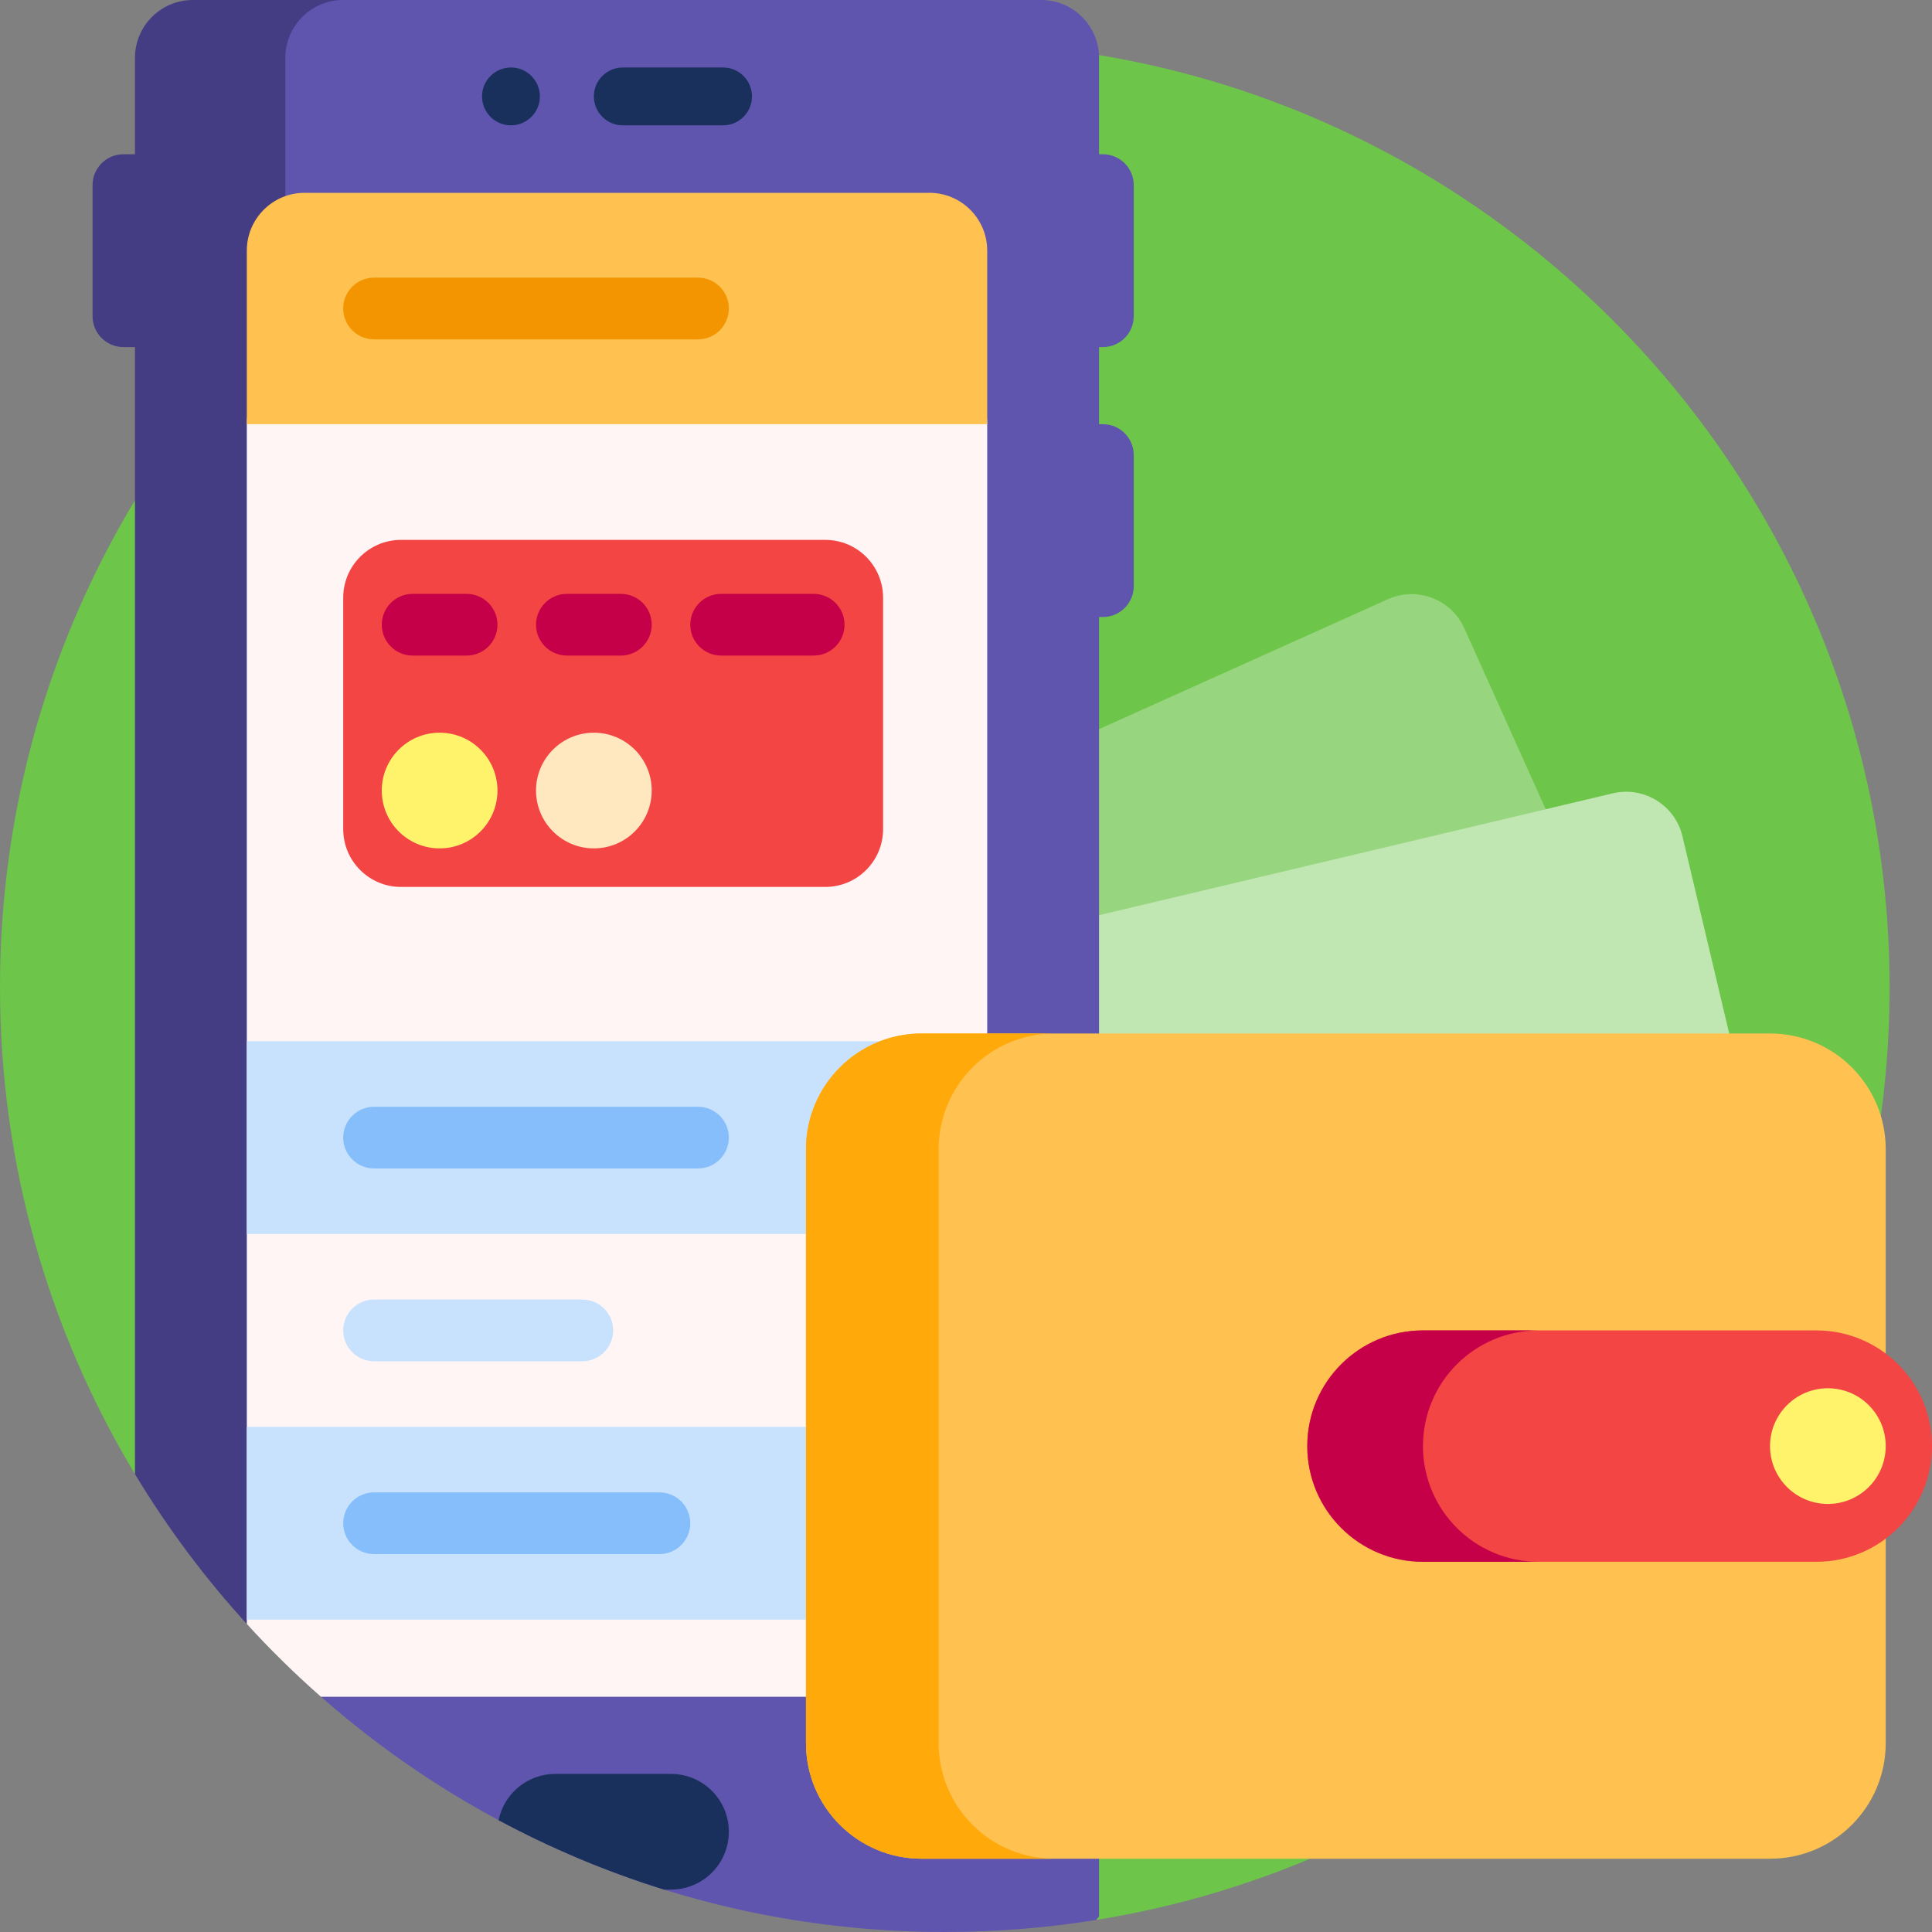 <svg width="150" height="150" viewBox="0 0 150 150" fill="none" xmlns="http://www.w3.org/2000/svg">
<rect x="0" y="0" width="150" height="150" fill="#808080" stroke="none"/>
<path d="M146.707 76.647C146.707 113.157 120.032 143.438 85.108 149.063C80.325 128.781 62.223 114.451 41.384 114.451H10.479C3.827 103.41 0 90.475 0 76.647C0 36.173 32.779 3.356 73.238 3.293C113.67 3.231 146.707 36.215 146.707 76.647Z" fill="#6DC54A"/>
<path d="M65.353 116.481L48.157 78.254C47.14 75.992 48.149 73.334 50.411 72.316L107.751 46.523C110.013 45.506 112.672 46.514 113.689 48.776L130.884 87.003C131.902 89.265 130.893 91.924 128.631 92.941L71.291 118.734C69.029 119.752 66.37 118.743 65.353 116.481Z" fill="#97D57E"/>
<path d="M70.38 122.293L60.708 81.508C60.135 79.094 61.628 76.674 64.041 76.102L125.219 61.594C127.632 61.021 130.053 62.514 130.625 64.927L140.297 105.712C140.869 108.126 139.377 110.546 136.963 111.118L75.786 125.626C73.372 126.198 70.952 124.706 70.38 122.293Z" fill="#C0E6B1"/>
<path d="M31.138 0C28.657 0 26.647 2.011 26.647 4.491V123.329C26.647 127.213 21.877 129.048 19.253 126.184C15.956 122.585 13.013 118.655 10.479 114.451V26.946H9.581C8.258 26.946 7.186 25.874 7.186 24.551V14.371C7.186 13.049 8.258 11.976 9.581 11.976H10.479V4.491C10.479 2.011 12.49 0 14.97 0H31.138Z" fill="#453D83"/>
<path d="M85.329 26.946V32.934H85.629C86.951 32.934 88.024 34.007 88.024 35.329V45.509C88.024 46.832 86.951 47.904 85.629 47.904H85.329V148.802C85.249 148.897 85.188 148.969 85.108 149.063C81.281 149.68 77.354 150 73.353 150C54.76 150 37.782 143.082 24.853 131.679C23.146 130.173 22.156 128.015 22.156 125.739V4.491C22.156 2.011 24.166 0 26.647 0H80.838C83.319 0 85.329 2.011 85.329 4.491V11.976H85.629C86.951 11.976 88.024 13.049 88.024 14.371V24.551C88.024 25.874 86.951 26.946 85.629 26.946H85.329Z" fill="#5F55AF"/>
<path d="M76.647 32.934V127.246C76.647 129.726 74.636 131.737 72.156 131.737H24.918C22.898 129.959 20.976 128.071 19.162 126.084V32.934C19.162 30.454 21.172 28.443 23.653 28.443H72.156C74.636 28.443 76.647 30.454 76.647 32.934Z" fill="#FFF5F5"/>
<path d="M19.162 32.934V19.461C19.162 16.981 21.172 14.97 23.653 14.97H72.156C74.636 14.97 76.647 16.981 76.647 19.461V32.934H19.162Z" fill="#FFC14F"/>
<path d="M56.138 9.731H48.353C47.113 9.731 46.108 8.725 46.108 7.485C46.108 6.245 47.113 5.24 48.353 5.24H56.138C57.378 5.24 58.383 6.245 58.383 7.485C58.383 8.725 57.378 9.731 56.138 9.731ZM41.916 7.485C41.916 6.245 40.911 5.24 39.671 5.24C38.431 5.24 37.425 6.245 37.425 7.485C37.425 8.725 38.431 9.731 39.671 9.731C40.911 9.731 41.916 8.725 41.916 7.485ZM52.096 137.725H43.114C40.94 137.725 39.127 139.269 38.712 141.321C42.779 143.504 47.075 145.314 51.554 146.707H52.096C54.576 146.707 56.587 144.696 56.587 142.216C56.587 139.735 54.576 137.725 52.096 137.725Z" fill="#19305C"/>
<path d="M54.192 26.347H29.042C27.719 26.347 26.647 25.275 26.647 23.952C26.647 22.629 27.719 21.557 29.042 21.557H54.192C55.514 21.557 56.587 22.629 56.587 23.952C56.587 25.275 55.514 26.347 54.192 26.347Z" fill="#F29500"/>
<path d="M64.072 68.862H31.138C28.657 68.862 26.647 66.852 26.647 64.371V46.407C26.647 43.927 28.657 41.916 31.138 41.916H64.072C66.552 41.916 68.563 43.927 68.563 46.407V64.371C68.563 66.852 66.552 68.862 64.072 68.862Z" fill="#F44545"/>
<path d="M38.623 48.503C38.623 49.826 37.55 50.898 36.228 50.898H32.036C30.713 50.898 29.641 49.826 29.641 48.503C29.641 47.18 30.713 46.108 32.036 46.108H36.228C37.55 46.108 38.623 47.18 38.623 48.503ZM48.204 46.108H44.012C42.689 46.108 41.617 47.18 41.617 48.503C41.617 49.826 42.689 50.898 44.012 50.898H48.204C49.526 50.898 50.599 49.826 50.599 48.503C50.599 47.18 49.526 46.108 48.204 46.108ZM63.174 46.108H55.988C54.665 46.108 53.593 47.18 53.593 48.503C53.593 49.826 54.665 50.898 55.988 50.898H63.174C64.496 50.898 65.569 49.826 65.569 48.503C65.569 47.18 64.496 46.108 63.174 46.108Z" fill="#C50048"/>
<path d="M45.21 105.689H29.042C27.719 105.689 26.647 104.616 26.647 103.293C26.647 101.971 27.719 100.898 29.042 100.898H45.21C46.532 100.898 47.605 101.971 47.605 103.293C47.605 104.616 46.532 105.689 45.21 105.689ZM76.647 80.838H19.162V95.808H76.647V80.838ZM76.647 125.748H19.162V110.778H76.647V125.748Z" fill="#C8E2FD"/>
<path d="M54.192 90.719H29.042C27.719 90.719 26.647 89.646 26.647 88.323C26.647 87.001 27.719 85.928 29.042 85.928H54.192C55.514 85.928 56.587 87.001 56.587 88.323C56.587 89.646 55.514 90.719 54.192 90.719ZM53.593 118.263C53.593 116.941 52.52 115.868 51.198 115.868H29.042C27.719 115.868 26.647 116.941 26.647 118.263C26.647 119.586 27.719 120.659 29.042 120.659H51.198C52.52 120.659 53.593 119.586 53.593 118.263Z" fill="#86BEFB"/>
<path d="M137.425 144.311H71.557C66.596 144.311 62.575 140.29 62.575 135.329V89.222C62.575 84.261 66.596 80.24 71.557 80.24H137.425C142.386 80.24 146.407 84.261 146.407 89.222V135.329C146.407 140.29 142.386 144.311 137.425 144.311Z" fill="#FFC14F"/>
<path d="M81.858 144.311H71.557C66.596 144.311 62.575 140.29 62.575 135.329V89.222C62.575 84.261 66.596 80.24 71.557 80.24H81.858C76.898 80.24 72.876 84.261 72.876 89.222V135.329C72.876 140.29 76.898 144.311 81.858 144.311Z" fill="#FFA90B"/>
<path d="M150 112.275C150 117.236 145.979 121.257 141.018 121.257H110.479C105.518 121.257 101.497 117.236 101.497 112.275C101.497 107.315 105.518 103.293 110.479 103.293H141.018C145.979 103.293 150 107.315 150 112.275Z" fill="#F44545"/>
<path d="M119.461 121.257H110.479C105.518 121.257 101.497 117.236 101.497 112.275C101.497 107.315 105.518 103.293 110.479 103.293H119.461C114.5 103.293 110.479 107.315 110.479 112.275C110.479 117.236 114.5 121.257 119.461 121.257Z" fill="#C50048"/>
<path d="M50.599 61.377C50.599 63.858 48.588 65.868 46.108 65.868C43.627 65.868 41.617 63.858 41.617 61.377C41.617 58.897 43.627 56.886 46.108 56.886C48.588 56.886 50.599 58.897 50.599 61.377Z" fill="#FFE7C0"/>
<path d="M38.623 61.377C38.623 63.858 36.612 65.868 34.132 65.868C31.651 65.868 29.641 63.858 29.641 61.377C29.641 58.897 31.651 56.886 34.132 56.886C36.612 56.886 38.623 58.897 38.623 61.377ZM146.407 112.275C146.407 114.756 144.396 116.766 141.916 116.766C139.436 116.766 137.425 114.756 137.425 112.275C137.425 109.795 139.436 107.784 141.916 107.784C144.396 107.784 146.407 109.795 146.407 112.275Z" fill="#FFF36C"/>
</svg>
